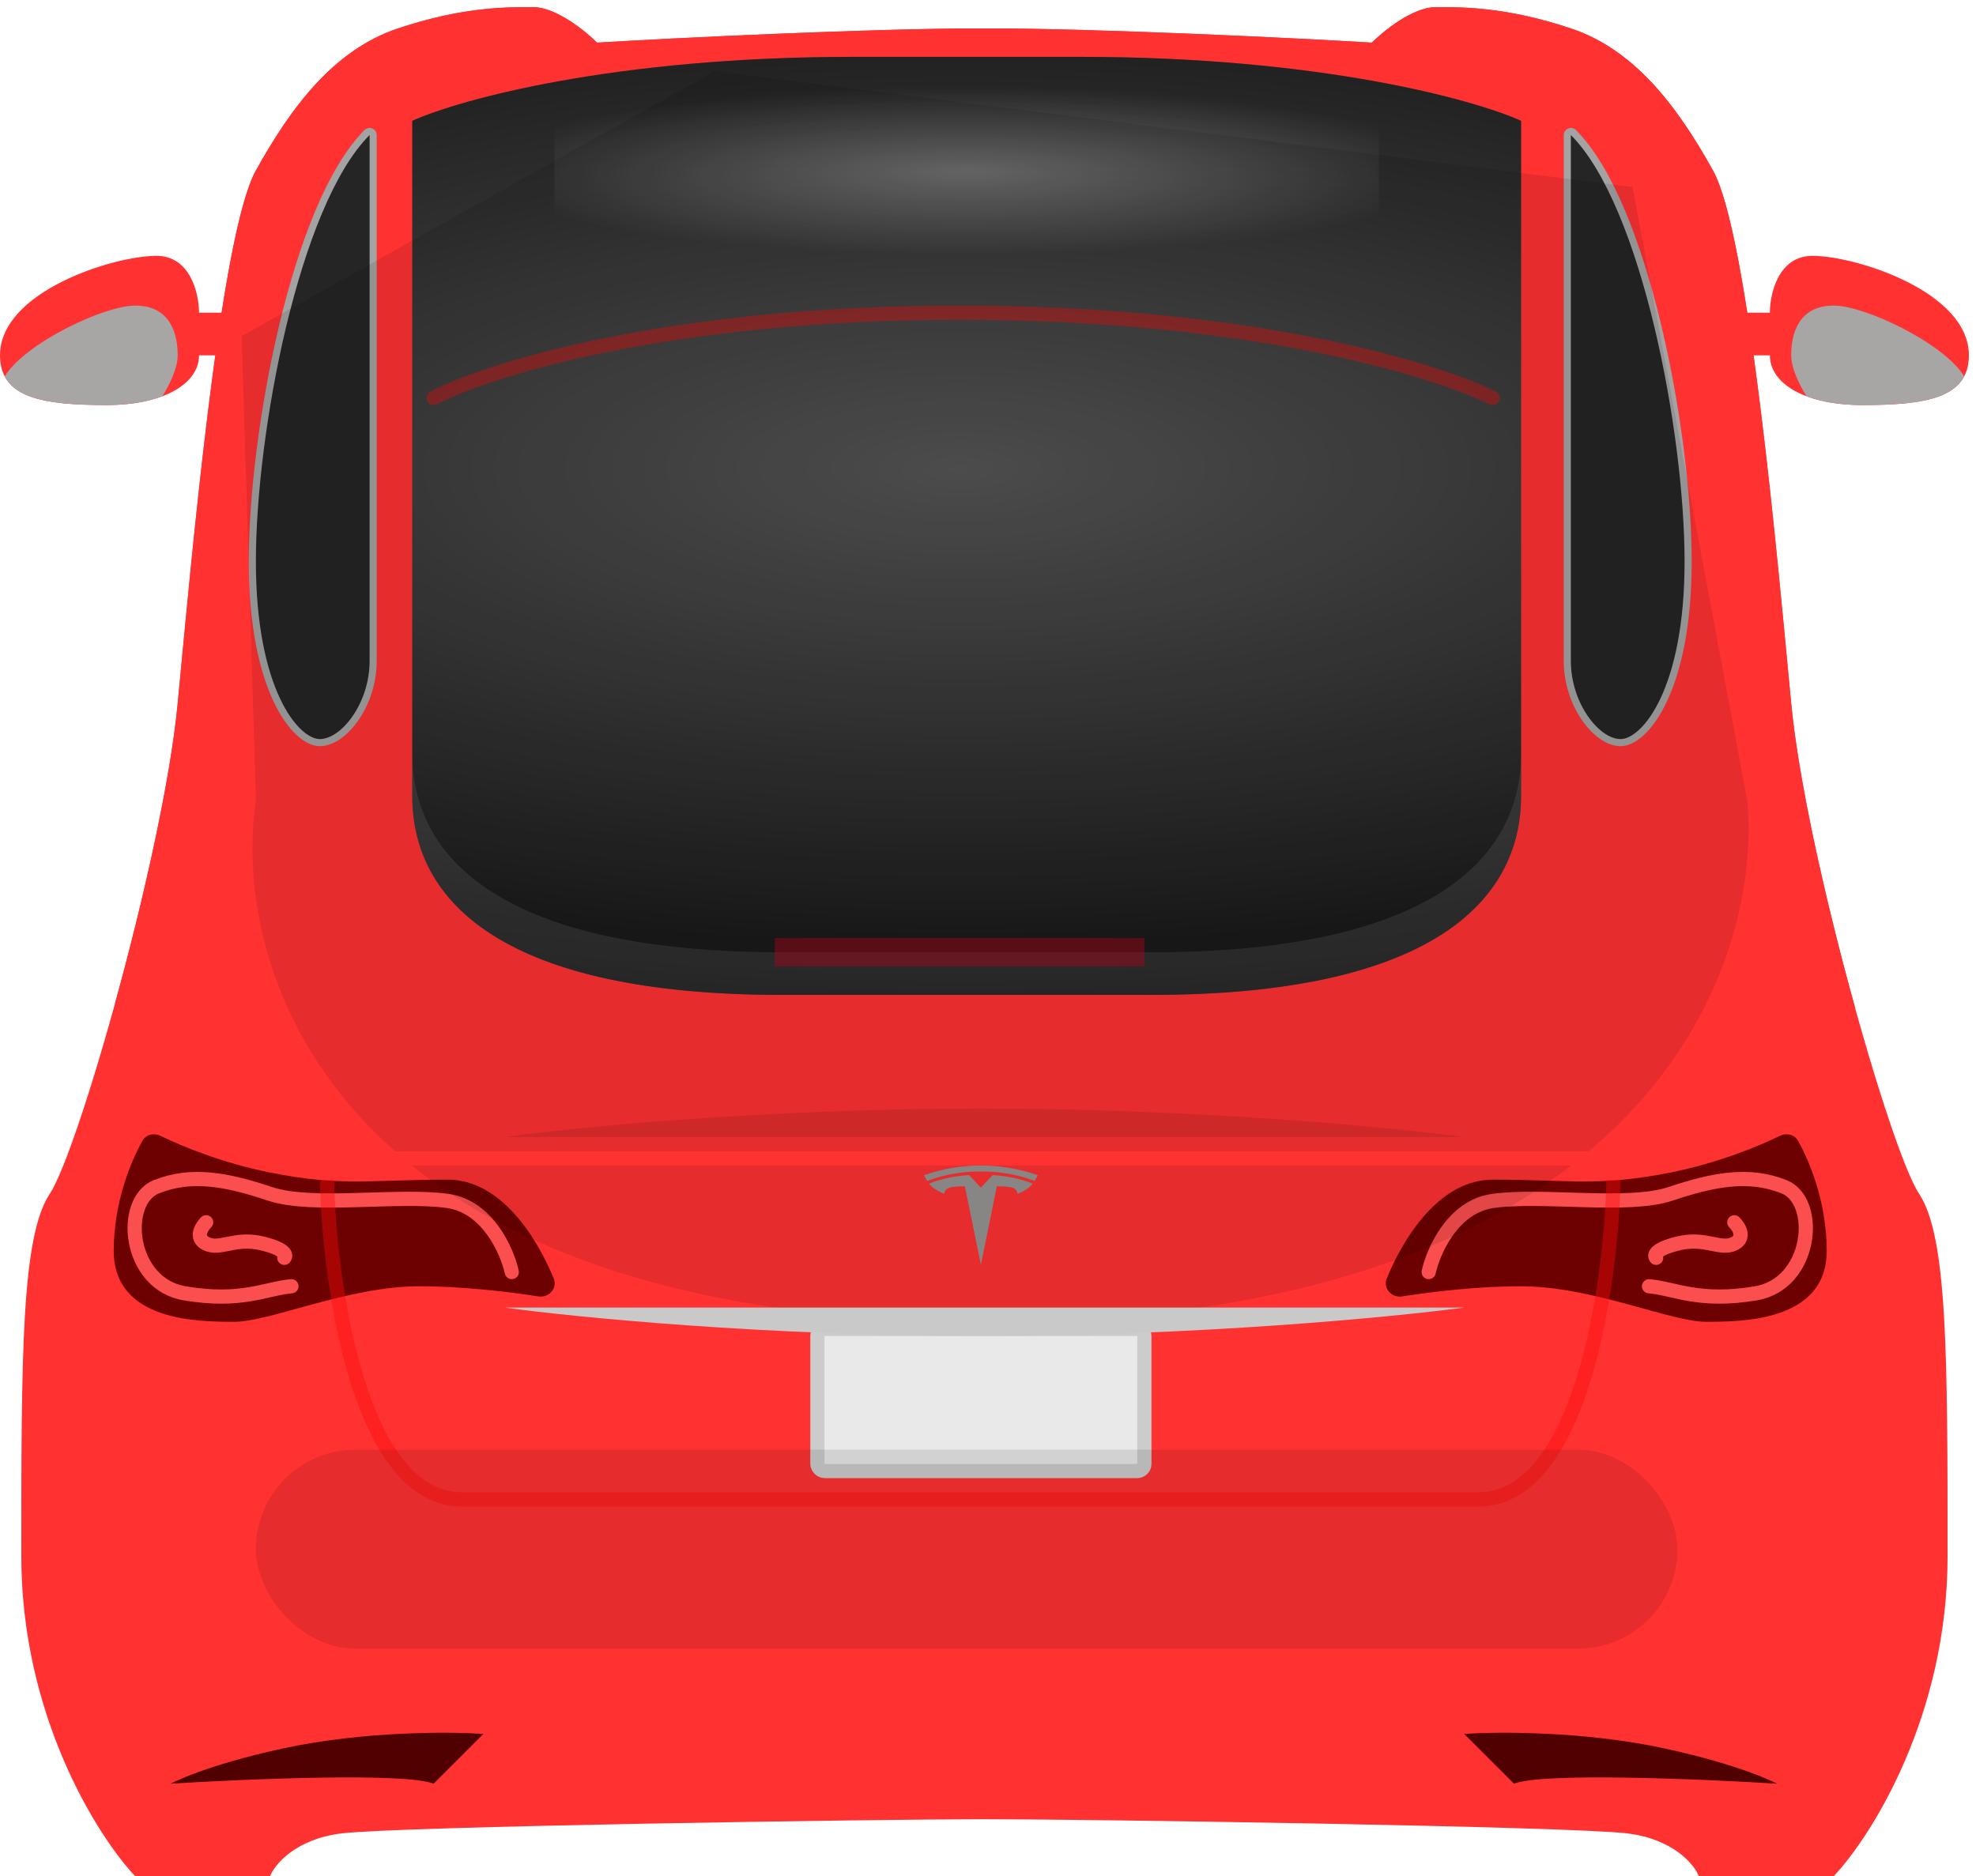 <svg width="139" height="132" viewBox="0 0 139 132" fill="none" xmlns="http://www.w3.org/2000/svg">
<path d="M24 129C20.8 129.4 19.333 131.167 19 132H9.5C6.833 129.167 1.5 120.7 1.5 109.5C1.5 95.5 1.5 87 3.5 84C5.5 81 11.5 60 12.5 49.5C13.5 39 15.5 16.5 18 12C20.5 7.5 23.5 3.5 28 2C32.5 0.5 35.5 0.5 37.5 0.5C39.1 0.5 41.167 2.167 42 3C47.5 2.667 61.4 2 69 2H69.5C77.1 2 91 2.667 96.5 3C97.333 2.167 99.4 0.5 101 0.5C103 0.5 106 0.5 110.5 2C115 3.5 118 7.5 120.5 12C123 16.5 125 39 126 49.5C127 60 133 81 135 84C137 87 137 95.5 137 109.5C137 120.7 131.667 129.167 129 132H119.5C119.167 131.167 117.7 129.4 114.5 129C110.5 128.5 76.5 128 69.5 128H69C62 128 28 128.5 24 129Z" fill="#FF3131"/>
<path fill-rule="evenodd" clip-rule="evenodd" d="M8.087 70.619C12.579 69.69 18.854 67.097 20.5 61.5C21.153 59.281 21.669 56.55 22.218 53.647C23.773 45.429 25.589 35.825 31.5 32.5H105.5C111.412 35.825 113.228 45.429 114.782 53.647C115.331 56.55 115.848 59.281 116.5 61.5C118.35 67.79 126.047 70.287 130.489 70.89C128.481 63.65 126.532 55.088 126 49.5C125.943 48.897 125.882 48.255 125.818 47.579C124.769 36.476 122.857 16.242 120.5 12C118 7.5 115 3.5 110.5 2C106 0.5 103 0.5 101 0.5C99.4 0.5 97.334 2.167 96.5 3C91 2.667 77.1 2 69.5 2H69C61.4 2 47.5 2.667 42 3C41.167 2.167 39.1 0.5 37.5 0.5C35.5 0.5 32.5 0.5 28 2C23.5 3.5 20.5 7.5 18 12C15.644 16.242 13.732 36.476 12.682 47.579C12.618 48.255 12.558 48.897 12.5 49.5C11.975 55.018 10.068 63.437 8.087 70.619Z" fill="#FF3131"/>
<path d="M26.25 9.5C26.25 9.399 26.189 9.308 26.096 9.269C26.002 9.23 25.895 9.252 25.823 9.323C24.54 10.607 23.399 12.579 22.41 14.934C21.419 17.294 20.572 20.058 19.882 22.942C18.503 28.708 17.75 34.978 17.75 39.5C17.75 44.026 18.504 47.189 19.461 49.231C19.939 50.252 20.472 50.998 20.992 51.493C21.506 51.983 22.034 52.25 22.5 52.25C22.943 52.25 23.399 52.067 23.824 51.767C24.251 51.465 24.661 51.036 25.018 50.517C25.733 49.478 26.25 48.054 26.25 46.5V9.5Z" fill="#252525" stroke="#A3A3A3" stroke-width="0.5" stroke-linejoin="round"/>
<path d="M29 56V8.5C32.333 7 43.2 4 60 4H76C92.8 4 103.667 7 107 8.5V56C107 63.5 100.5 70 81 70H55C35.5 70 29 63.5 29 56Z" fill="#545454"/>
<path d="M29 56V8.5C32.333 7 43.2 4 60 4H76C92.8 4 103.667 7 107 8.5V56C107 63.5 100.5 70 81 70H55C35.5 70 29 63.5 29 56Z" fill="url(#paint0_radial_455765_26668)"/>
<g filter="url(#filter0_f_455765_26668)">
<rect x="39" y="5" width="58" height="13" fill="url(#paint1_radial_455765_26668)" fill-opacity="0.3"/>
</g>
<path d="M110.25 9.5C110.25 9.399 110.311 9.308 110.404 9.269C110.498 9.23 110.605 9.252 110.677 9.323C111.96 10.607 113.1 12.579 114.09 14.934C115.081 17.294 115.929 20.058 116.618 22.942C117.997 28.708 118.75 34.978 118.75 39.5C118.75 44.026 117.996 47.189 117.039 49.231C116.56 50.252 116.028 50.998 115.508 51.493C114.994 51.983 114.466 52.25 114 52.25C113.557 52.25 113.101 52.067 112.676 51.767C112.249 51.465 111.839 51.036 111.481 50.517C110.767 49.478 110.25 48.054 110.25 46.5V9.5Z" fill="#252525" stroke="#A3A3A3" stroke-width="0.5" stroke-linejoin="round"/>
<path d="M30.5 28C34.333 26 47.1 22 67.5 22C87.9 22 101 26 105 28" stroke="#FF0A0A" stroke-opacity="0.4" stroke-linecap="round" stroke-linejoin="round"/>
<path fill-rule="evenodd" clip-rule="evenodd" d="M29 53V56C29 63.5 35.5 70 55 70H81C100.5 70 107 63.5 107 56V53C107 60.5 100.5 67 81 67H55C35.5 67 29 60.5 29 53Z" fill="#F2F2F2" fill-opacity="0.1"/>
<rect x="54.5" y="66" width="26" height="2" fill="#D0021B" fill-opacity="0.4"/>
<path d="M31.5 83C35.19 83 37.731 86.985 38.947 89.942C39.233 90.638 38.615 91.331 37.872 91.215C35.763 90.884 32.536 90.5 29.5 90.5C24.5 90.5 19 93 16.5 93C14 93 8 93 8 88C8 84.672 9.154 81.806 10.021 80.264C10.273 79.817 10.838 79.693 11.299 79.919C12.848 80.679 15.697 81.839 19 82.5C24 83.5 26 83 31.5 83Z" fill="#6D0000"/>
<g filter="url(#filter1_f_455765_26668)">
<path d="M36 89.5C35.666 88 34.3 84.9 31.5 84.5C28 84 22 85 19 84C16 83 13.5 82.499 11 83.5C8.5 84.5 9 90.333 13 91C17 91.667 18.666 90.667 20.5 90.5M20 88.5C20.166 88.333 20.1 87.9 18.5 87.5C16.5 87 15.5 88 14.5 87.5C13.7 87.1 14.166 86.333 14.5 86" stroke="#FB4E4E" stroke-linecap="round" stroke-linejoin="round"/>
</g>
<path d="M105 83C101.31 83 98.769 86.985 97.553 89.942C97.267 90.638 97.885 91.331 98.628 91.215C100.737 90.884 103.964 90.5 107 90.5C112 90.5 117.5 93 120 93C122.5 93 128.5 93 128.5 88C128.5 84.672 127.346 81.806 126.479 80.264C126.227 79.817 125.662 79.693 125.201 79.919C123.652 80.679 120.803 81.839 117.5 82.5C112.5 83.5 110.5 83 105 83Z" fill="#6D0000"/>
<g filter="url(#filter2_f_455765_26668)">
<path d="M100.5 89.5C100.834 88 102.2 84.9 105 84.5C108.5 84 114.5 85 117.5 84C120.5 83 123 82.499 125.5 83.5C128 84.5 127.5 90.333 123.5 91C119.5 91.667 117.834 90.667 116 90.5M116.5 88.5C116.334 88.333 116.4 87.9 118 87.5C120 87 121 88 122 87.5C122.8 87.1 122.334 86.333 122 86" stroke="#FB4E4E" stroke-linecap="round" stroke-linejoin="round"/>
</g>
<path d="M23 83C23.167 90.5 25.3 105.5 32.5 105.5H104C111.2 105.5 113.333 90.5 113.5 83" stroke="#FF0A0A" stroke-opacity="0.4"/>
<g filter="url(#filter3_f_455765_26668)">
<path d="M69.447 93C23.858 93 16.16 68.523 18.009 56.285L17 23.649L50.284 5L114.834 13.159L122.903 56.285C124.08 68.523 115.036 93 69.447 93Z" fill="black" fill-opacity="0.1"/>
</g>
<rect x="57.5" y="93.5" width="23" height="10" rx="0.5" fill="#E9E9E9" stroke="#CCCCCC"/>
<path fill-rule="evenodd" clip-rule="evenodd" d="M72.776 83.091C71.442 82.581 70.138 82.418 69 82.426H69C67.861 82.418 66.558 82.581 65.224 83.091C65.065 82.838 65 82.685 65 82.685C66.458 82.178 67.824 82.004 69 82C70.176 82.004 71.542 82.178 73 82.685C73 82.685 72.954 82.809 72.776 83.091ZM70.12 83.469L69.001 89L67.873 83.468C66.813 83.469 66.477 83.572 66.428 83.991C66.428 83.991 65.712 83.757 65.352 83.28C66.76 82.707 68.175 82.681 68.175 82.681L69 83.564L69.825 82.681C69.825 82.681 71.24 82.707 72.648 83.281C72.287 83.757 71.572 83.991 71.572 83.991C71.523 83.572 71.187 83.469 70.12 83.469Z" fill="#888585"/>
<path d="M69 78C53.8 78 40.333 79.333 35.5 80H103C98 79.333 84.2 78 69 78Z" fill="black" fill-opacity="0.1"/>
<path d="M69 94C53.8 94 40.333 92.667 35.5 92H103C98 92.667 84.2 94 69 94Z" fill="#C9C9C9"/>
<path d="M34 122L30.5 125.5C28.5 124.7 17.333 125.167 12 125.5C12 125.5 14.4 124.2 20 123C25.6 121.8 31.667 121.833 34 122Z" fill="#510000"/>
<path d="M103 122L106.5 125.5C108.5 124.7 119.667 125.167 125 125.5C125 125.5 122.6 124.2 117 123C111.4 121.8 105.333 121.833 103 122Z" fill="#510000"/>
<path d="M17 81.5H118" stroke="#FF3131"/>
<path d="M14 22H16.5V25H14C14 27 11.5 28.5 7.5 28.5C3 28.5 0 28 0 25C0 20.5 8 18 11 18C13.4 18 14 20.667 14 22Z" fill="#FF3131"/>
<path fill-rule="evenodd" clip-rule="evenodd" d="M11.42 27.881C10.378 28.274 9.052 28.5 7.5 28.5C3.876 28.5 1.225 28.176 0.33 26.483C1.745 24.148 7.325 21.5 9.5 21.5C12 21.5 12.5 23.5 12.5 25C12.5 25.915 11.918 27.083 11.42 27.881Z" fill="#A8A5A5"/>
<path d="M124.5 22H122V25H124.5C124.5 27 127 28.5 131 28.5C135.5 28.5 138.5 28 138.5 25C138.5 20.5 130.5 18 127.5 18C125.1 18 124.5 20.667 124.5 22Z" fill="#FF3131"/>
<path fill-rule="evenodd" clip-rule="evenodd" d="M127.08 27.881C128.122 28.274 129.448 28.5 131 28.5C134.624 28.5 137.275 28.176 138.17 26.483C136.755 24.148 131.175 21.5 129 21.5C126.5 21.5 126 23.5 126 25C126 25.915 126.582 27.083 127.08 27.881Z" fill="#A8A5A5"/>
<g filter="url(#filter4_f_455765_26668)">
<rect x="18" y="102" width="100" height="14" rx="7" fill="black" fill-opacity="0.1"/>
</g>
<defs>
<filter id="filter0_f_455765_26668" x="37" y="3" width="62" height="17" filterUnits="userSpaceOnUse" color-interpolation-filters="sRGB">
<feFlood flood-opacity="0" result="BackgroundImageFix"/>
<feBlend mode="normal" in="SourceGraphic" in2="BackgroundImageFix" result="shape"/>
<feGaussianBlur stdDeviation="1" result="effect1_foregroundBlur_455765_26668"/>
</filter>
<filter id="filter1_f_455765_26668" x="7.972" y="81.455" width="29.528" height="11.269" filterUnits="userSpaceOnUse" color-interpolation-filters="sRGB">
<feFlood flood-opacity="0" result="BackgroundImageFix"/>
<feBlend mode="normal" in="SourceGraphic" in2="BackgroundImageFix" result="shape"/>
<feGaussianBlur stdDeviation="0.5" result="effect1_foregroundBlur_455765_26668"/>
</filter>
<filter id="filter2_f_455765_26668" x="99" y="81.455" width="29.528" height="11.269" filterUnits="userSpaceOnUse" color-interpolation-filters="sRGB">
<feFlood flood-opacity="0" result="BackgroundImageFix"/>
<feBlend mode="normal" in="SourceGraphic" in2="BackgroundImageFix" result="shape"/>
<feGaussianBlur stdDeviation="0.5" result="effect1_foregroundBlur_455765_26668"/>
</filter>
<filter id="filter3_f_455765_26668" x="13" y="1" width="114" height="96" filterUnits="userSpaceOnUse" color-interpolation-filters="sRGB">
<feFlood flood-opacity="0" result="BackgroundImageFix"/>
<feBlend mode="normal" in="SourceGraphic" in2="BackgroundImageFix" result="shape"/>
<feGaussianBlur stdDeviation="2" result="effect1_foregroundBlur_455765_26668"/>
</filter>
<filter id="filter4_f_455765_26668" x="14" y="98" width="108" height="22" filterUnits="userSpaceOnUse" color-interpolation-filters="sRGB">
<feFlood flood-opacity="0" result="BackgroundImageFix"/>
<feBlend mode="normal" in="SourceGraphic" in2="BackgroundImageFix" result="shape"/>
<feGaussianBlur stdDeviation="2" result="effect1_foregroundBlur_455765_26668"/>
</filter>
<radialGradient id="paint0_radial_455765_26668" cx="0" cy="0" r="1" gradientUnits="userSpaceOnUse" gradientTransform="translate(67.5 33) rotate(90) scale(48.5 139.214)">
<stop stop-opacity="0"/>
<stop offset="1"/>
</radialGradient>
<radialGradient id="paint1_radial_455765_26668" cx="0" cy="0" r="1" gradientUnits="userSpaceOnUse" gradientTransform="translate(68 12.042) rotate(90) scale(5.958 34.731)">
<stop stop-color="white"/>
<stop offset="0.989" stop-color="white" stop-opacity="0"/>
</radialGradient>
</defs>
</svg>

